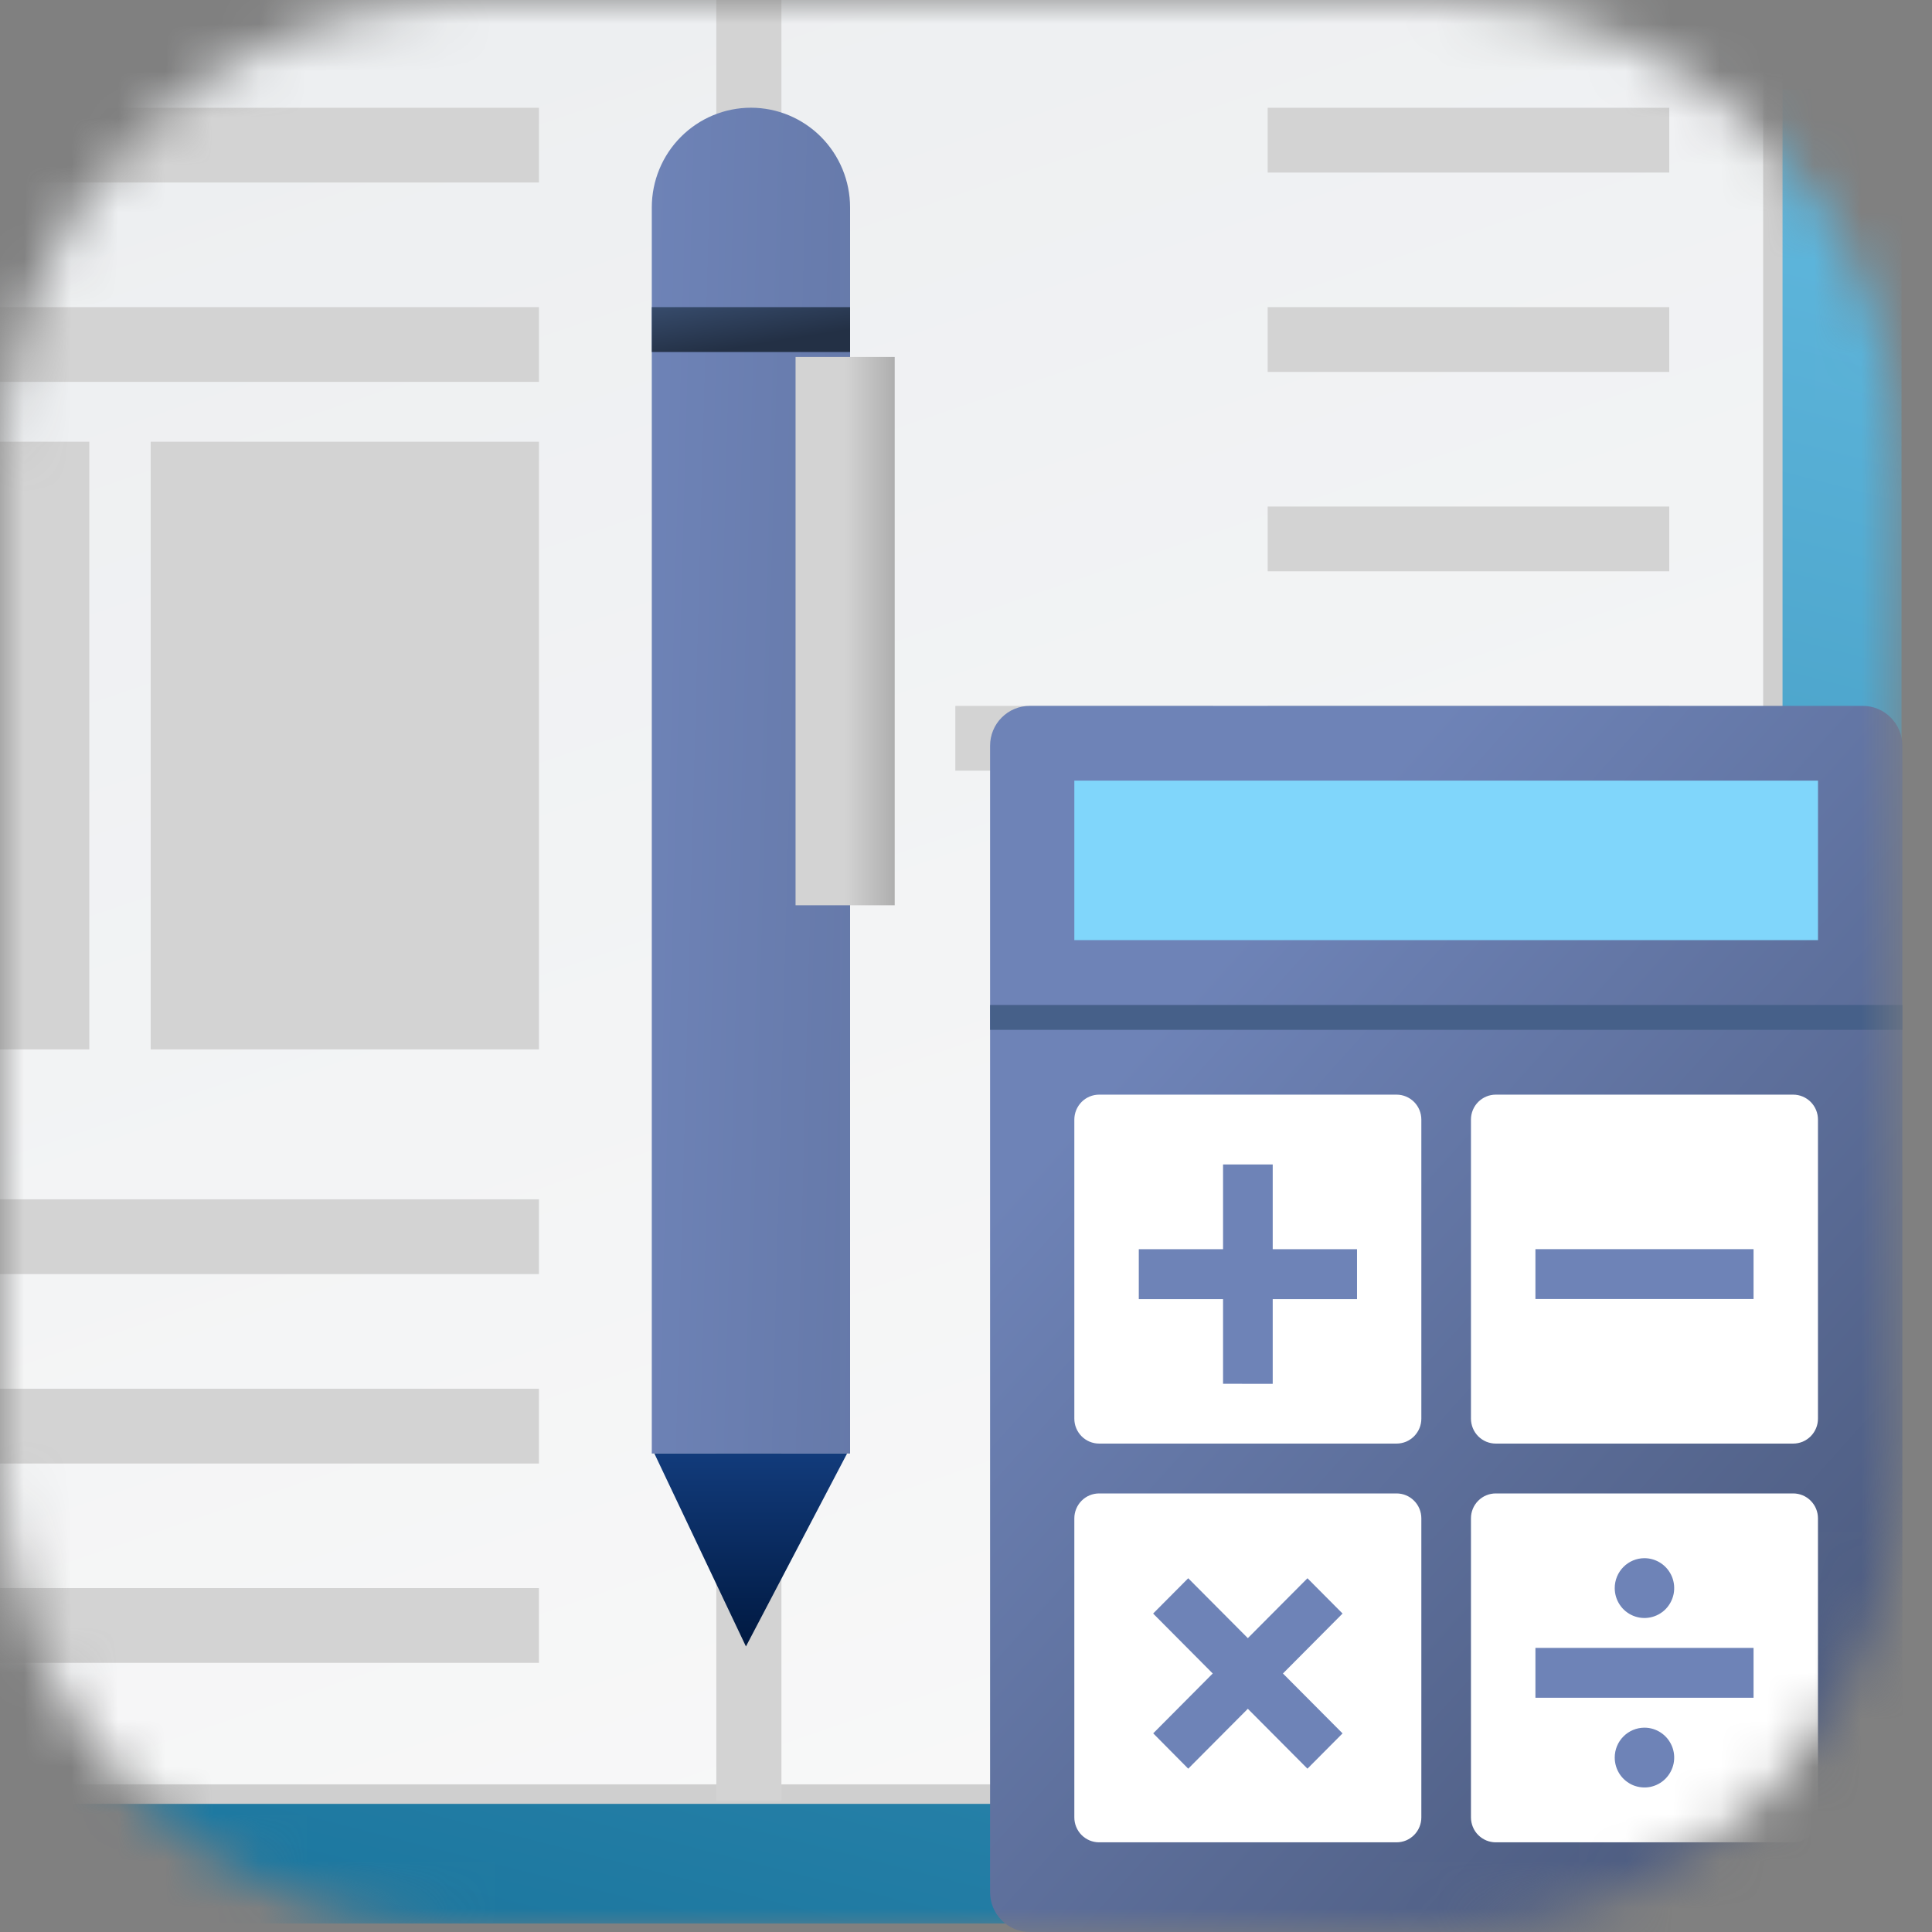 <svg width="41" height="41" viewBox="0 0 41 41" fill="none" xmlns="http://www.w3.org/2000/svg">
<rect x="0" y="0" width="41" height="41" fill="#808080" stroke="none"/>
<g id="Group 3320">
<g id="Clip path group">
<mask id="mask0_208_321" style="mask-type:luminance" maskUnits="userSpaceOnUse" x="0" y="0" width="41" height="41">
<g id="clip-path">
<path id="Rectangle 2939" d="M30.483 0H9.886C4.426 0 0 4.45 0 9.939V31.061C0 36.55 4.426 41 9.886 41H30.483C35.943 41 40.369 36.55 40.369 31.061V9.939C40.369 4.45 35.943 0 30.483 0Z" fill="white"/>
</g>
</mask>
<g mask="url(#mask0_208_321)">
<g id="Mask Group 8">
<g id="Account Ledger">
<g id="Group 1032">
<path id="Path 676" d="M-11.41 1.894H40.353V40.819H-11.41V1.894Z" fill="url(#paint0_linear_208_321)"/>
<g id="Path 677">
<path id="Vector" d="M37.623 38.074H-8.679V-0.649H37.623V38.074Z" fill="url(#paint1_linear_208_321)"/>
<path id="Vector_2" d="M-8.473 -0.442V37.867H37.417V-0.442H-8.473ZM-8.885 -0.856H37.828V38.281H-8.885V-0.856Z" fill="#CFCFCF"/>
</g>
</g>
<g id="Group 1031">
<path id="Path 692" d="M26.902 2.287H35.424V3.662H26.902V2.287Z" fill="#D3D3D3"/>
<path id="Path 693" d="M26.902 6.518H35.424V7.893H26.902V6.518Z" fill="#D3D3D3"/>
<path id="Path 694" d="M26.902 10.749H35.424V12.124H26.902V10.749Z" fill="#D3D3D3"/>
<path id="Path 695" d="M26.902 14.98H35.424V16.355H26.902V14.98Z" fill="#D3D3D3"/>
<path id="Path 696" d="M20.274 14.98H25.745V16.355H20.274V14.98Z" fill="#D3D3D3"/>
<path id="Path 674" d="M21.852 14.98H39.528C39.638 14.979 39.748 15.001 39.85 15.043C39.953 15.086 40.046 15.148 40.124 15.227C40.202 15.305 40.265 15.399 40.307 15.502C40.349 15.604 40.371 15.714 40.371 15.826V40.154C40.371 40.379 40.283 40.594 40.125 40.752C39.967 40.911 39.753 41 39.53 41H21.852C21.629 41 21.415 40.911 21.257 40.752C21.099 40.594 21.011 40.379 21.011 40.154V15.826C21.011 15.601 21.099 15.386 21.257 15.228C21.415 15.069 21.629 14.98 21.852 14.98Z" fill="url(#paint2_linear_208_321)"/>
<path id="Path 688" d="M22.799 16.566H38.581V19.951H22.799V16.566Z" fill="#80D6FB"/>
<path id="Path 689" d="M21.011 21.327H40.371V21.855H21.011V21.327Z" fill="#466089"/>
<path id="Path 678" d="M23.325 23.23H29.637C29.777 23.23 29.91 23.286 30.009 23.385C30.108 23.485 30.163 23.619 30.163 23.759V30.105C30.163 30.175 30.15 30.244 30.123 30.308C30.097 30.372 30.058 30.43 30.009 30.48C29.96 30.529 29.902 30.568 29.839 30.595C29.775 30.621 29.706 30.635 29.637 30.635H23.325C23.256 30.635 23.188 30.621 23.124 30.595C23.06 30.568 23.002 30.529 22.953 30.48C22.904 30.43 22.865 30.372 22.839 30.308C22.812 30.244 22.799 30.175 22.799 30.105V23.759C22.799 23.619 22.855 23.485 22.953 23.385C23.052 23.286 23.186 23.23 23.325 23.23Z" fill="white"/>
<path id="Path 679" d="M31.742 23.23H38.054C38.194 23.23 38.327 23.286 38.426 23.385C38.525 23.485 38.58 23.619 38.58 23.759V30.105C38.58 30.175 38.567 30.244 38.54 30.308C38.514 30.372 38.475 30.43 38.426 30.48C38.377 30.529 38.319 30.568 38.256 30.595C38.192 30.621 38.123 30.635 38.054 30.635H31.742C31.673 30.635 31.605 30.621 31.541 30.595C31.477 30.568 31.419 30.529 31.37 30.48C31.321 30.43 31.282 30.372 31.256 30.308C31.23 30.244 31.216 30.175 31.216 30.105V23.759C31.216 23.619 31.271 23.485 31.37 23.385C31.469 23.286 31.603 23.23 31.742 23.23Z" fill="white"/>
<path id="Path 675" d="M31.742 31.693H38.054C38.194 31.693 38.327 31.748 38.426 31.848C38.525 31.947 38.58 32.081 38.58 32.221V38.567C38.58 38.637 38.567 38.706 38.54 38.77C38.514 38.834 38.475 38.893 38.426 38.942C38.377 38.991 38.319 39.03 38.256 39.057C38.192 39.083 38.123 39.097 38.054 39.097H31.742C31.673 39.097 31.605 39.083 31.541 39.057C31.477 39.03 31.419 38.991 31.37 38.942C31.321 38.893 31.282 38.834 31.256 38.77C31.23 38.706 31.216 38.637 31.216 38.567V32.221C31.216 32.081 31.271 31.947 31.37 31.848C31.469 31.748 31.603 31.693 31.742 31.693Z" fill="white"/>
<path id="Path 680" d="M23.325 31.693H29.637C29.777 31.693 29.91 31.748 30.009 31.848C30.108 31.947 30.163 32.081 30.163 32.221V38.567C30.163 38.637 30.15 38.706 30.123 38.77C30.097 38.834 30.058 38.893 30.009 38.942C29.96 38.991 29.902 39.03 29.839 39.057C29.775 39.083 29.706 39.097 29.637 39.097H23.325C23.256 39.097 23.188 39.083 23.124 39.057C23.06 39.03 23.002 38.991 22.953 38.942C22.904 38.893 22.865 38.834 22.839 38.77C22.812 38.706 22.799 38.637 22.799 38.567V32.221C22.799 32.081 22.855 31.947 22.953 31.848C23.052 31.748 23.186 31.693 23.325 31.693Z" fill="white"/>
<path id="Path 681" d="M25.955 29.366V27.569H24.167V26.51H25.955V24.711H27.009V26.51H28.798V27.569H27.009V29.367L25.955 29.366Z" fill="#6E83B7"/>
<path id="Path 682" d="M24.473 36.784L25.736 35.514L24.471 34.242L25.216 33.493L26.481 34.764L27.746 33.493L28.491 34.242L27.226 35.514L28.491 36.785L27.746 37.534L26.481 36.263L25.216 37.534L24.473 36.784Z" fill="#6E83B7"/>
<path id="Path 683" d="M32.584 26.509H37.213V27.567H32.584V26.509Z" fill="#6E83B7"/>
<path id="Path 684" d="M32.584 34.971H37.213V36.029H32.584V34.971Z" fill="#6E83B7"/>
<path id="Path 685" d="M34.898 33.067C35.023 33.067 35.145 33.105 35.248 33.174C35.352 33.244 35.433 33.343 35.481 33.459C35.529 33.575 35.541 33.703 35.517 33.826C35.492 33.949 35.432 34.062 35.344 34.151C35.256 34.239 35.143 34.3 35.021 34.324C34.898 34.349 34.772 34.336 34.656 34.288C34.541 34.24 34.442 34.159 34.373 34.054C34.304 33.95 34.267 33.827 34.267 33.702C34.267 33.534 34.333 33.372 34.452 33.253C34.57 33.134 34.73 33.067 34.898 33.067Z" fill="#6E83B7"/>
<path id="Path 686" d="M34.898 36.664C35.023 36.664 35.145 36.701 35.248 36.771C35.352 36.84 35.433 36.94 35.481 37.056C35.529 37.171 35.541 37.299 35.517 37.422C35.492 37.545 35.432 37.658 35.344 37.747C35.256 37.836 35.143 37.896 35.021 37.921C34.898 37.945 34.772 37.932 34.656 37.885C34.541 37.836 34.442 37.755 34.373 37.651C34.304 37.546 34.267 37.424 34.267 37.298C34.267 37.13 34.333 36.969 34.452 36.85C34.57 36.731 34.73 36.664 34.898 36.664Z" fill="#6E83B7"/>
</g>
<g id="Group 1030">
<path id="Path 698" d="M15.201 -0.856H16.583V38.222H15.201V-0.856Z" fill="#D3D3D3"/>
<path id="Path 687" d="M15.936 2.286C16.494 2.286 17.029 2.509 17.424 2.906C17.818 3.303 18.04 3.841 18.04 4.402V30.846H13.832V4.402C13.832 3.841 14.053 3.303 14.448 2.906C14.843 2.509 15.378 2.286 15.936 2.286Z" fill="url(#paint3_linear_208_321)"/>
<path id="Path 673" d="M13.887 30.846L15.83 34.94L17.976 30.846H13.887Z" fill="url(#paint4_linear_208_321)"/>
<path id="Path 697" d="M13.832 6.518H18.04V7.47H13.832V6.518Z" fill="url(#paint5_linear_208_321)"/>
<path id="Path 690" d="M16.883 7.575H18.987V19.211H16.883V7.575Z" fill="url(#paint6_linear_208_321)"/>
</g>
<g id="Group 1029">
<path id="Path 691" d="M-6.344 2.287H11.437V3.873H-6.344V2.287Z" fill="#D3D3D3"/>
<path id="Path 667" d="M-6.344 6.518H11.437V8.104H-6.344V6.518Z" fill="#D3D3D3"/>
<path id="Path 670" d="M-6.344 25.451H11.437V27.038H-6.344V25.451Z" fill="#D3D3D3"/>
<path id="Path 671" d="M-6.344 29.471H11.437V31.058H-6.344V29.471Z" fill="#D3D3D3"/>
<path id="Path 672" d="M-6.344 33.702H11.437V35.288H-6.344V33.702Z" fill="#D3D3D3"/>
<path id="Path 668" d="M-6.344 9.374H1.895V22.27H-6.344V9.374Z" fill="#D3D3D3"/>
<path id="Path 669" d="M3.198 9.374H11.437V22.27H3.198V9.374Z" fill="#D3D3D3"/>
</g>
</g>
</g>
</g>
</g>
</g>
<defs>
<linearGradient id="paint0_linear_208_321" x1="19.544" y1="-23.096" x2="-0.955" y2="57.344" gradientUnits="userSpaceOnUse">
<stop stop-color="#80D6FB"/>
<stop offset="1" stop-color="#005C85"/>
</linearGradient>
<linearGradient id="paint1_linear_208_321" x1="14.472" y1="-0.649" x2="28.277" y2="39.809" gradientUnits="userSpaceOnUse">
<stop stop-color="#EDEFF1"/>
<stop offset="1" stop-color="#F9F9F9"/>
</linearGradient>
<linearGradient id="paint2_linear_208_321" x1="30.691" y1="14.98" x2="55.613" y2="37.404" gradientUnits="userSpaceOnUse">
<stop stop-color="#6E83B7"/>
<stop offset="1" stop-color="#37425C"/>
</linearGradient>
<linearGradient id="paint3_linear_208_321" x1="13.832" y1="2.286" x2="46.89" y2="3.17" gradientUnits="userSpaceOnUse">
<stop stop-color="#6E83B7"/>
<stop offset="1" stop-color="#37425C"/>
</linearGradient>
<linearGradient id="paint4_linear_208_321" x1="15.932" y1="30.846" x2="15.932" y2="34.94" gradientUnits="userSpaceOnUse">
<stop stop-color="#123B7B"/>
<stop offset="1" stop-color="#001941"/>
</linearGradient>
<linearGradient id="paint5_linear_208_321" x1="13.832" y1="5.651" x2="14.148" y2="7.619" gradientUnits="userSpaceOnUse">
<stop stop-color="#466089"/>
<stop offset="1" stop-color="#233045"/>
</linearGradient>
<linearGradient id="paint6_linear_208_321" x1="17.935" y1="7.575" x2="20.969" y2="7.575" gradientUnits="userSpaceOnUse">
<stop stop-color="#D3D3D3"/>
<stop offset="1" stop-color="#6A6A6A"/>
</linearGradient>
</defs>
</svg>
